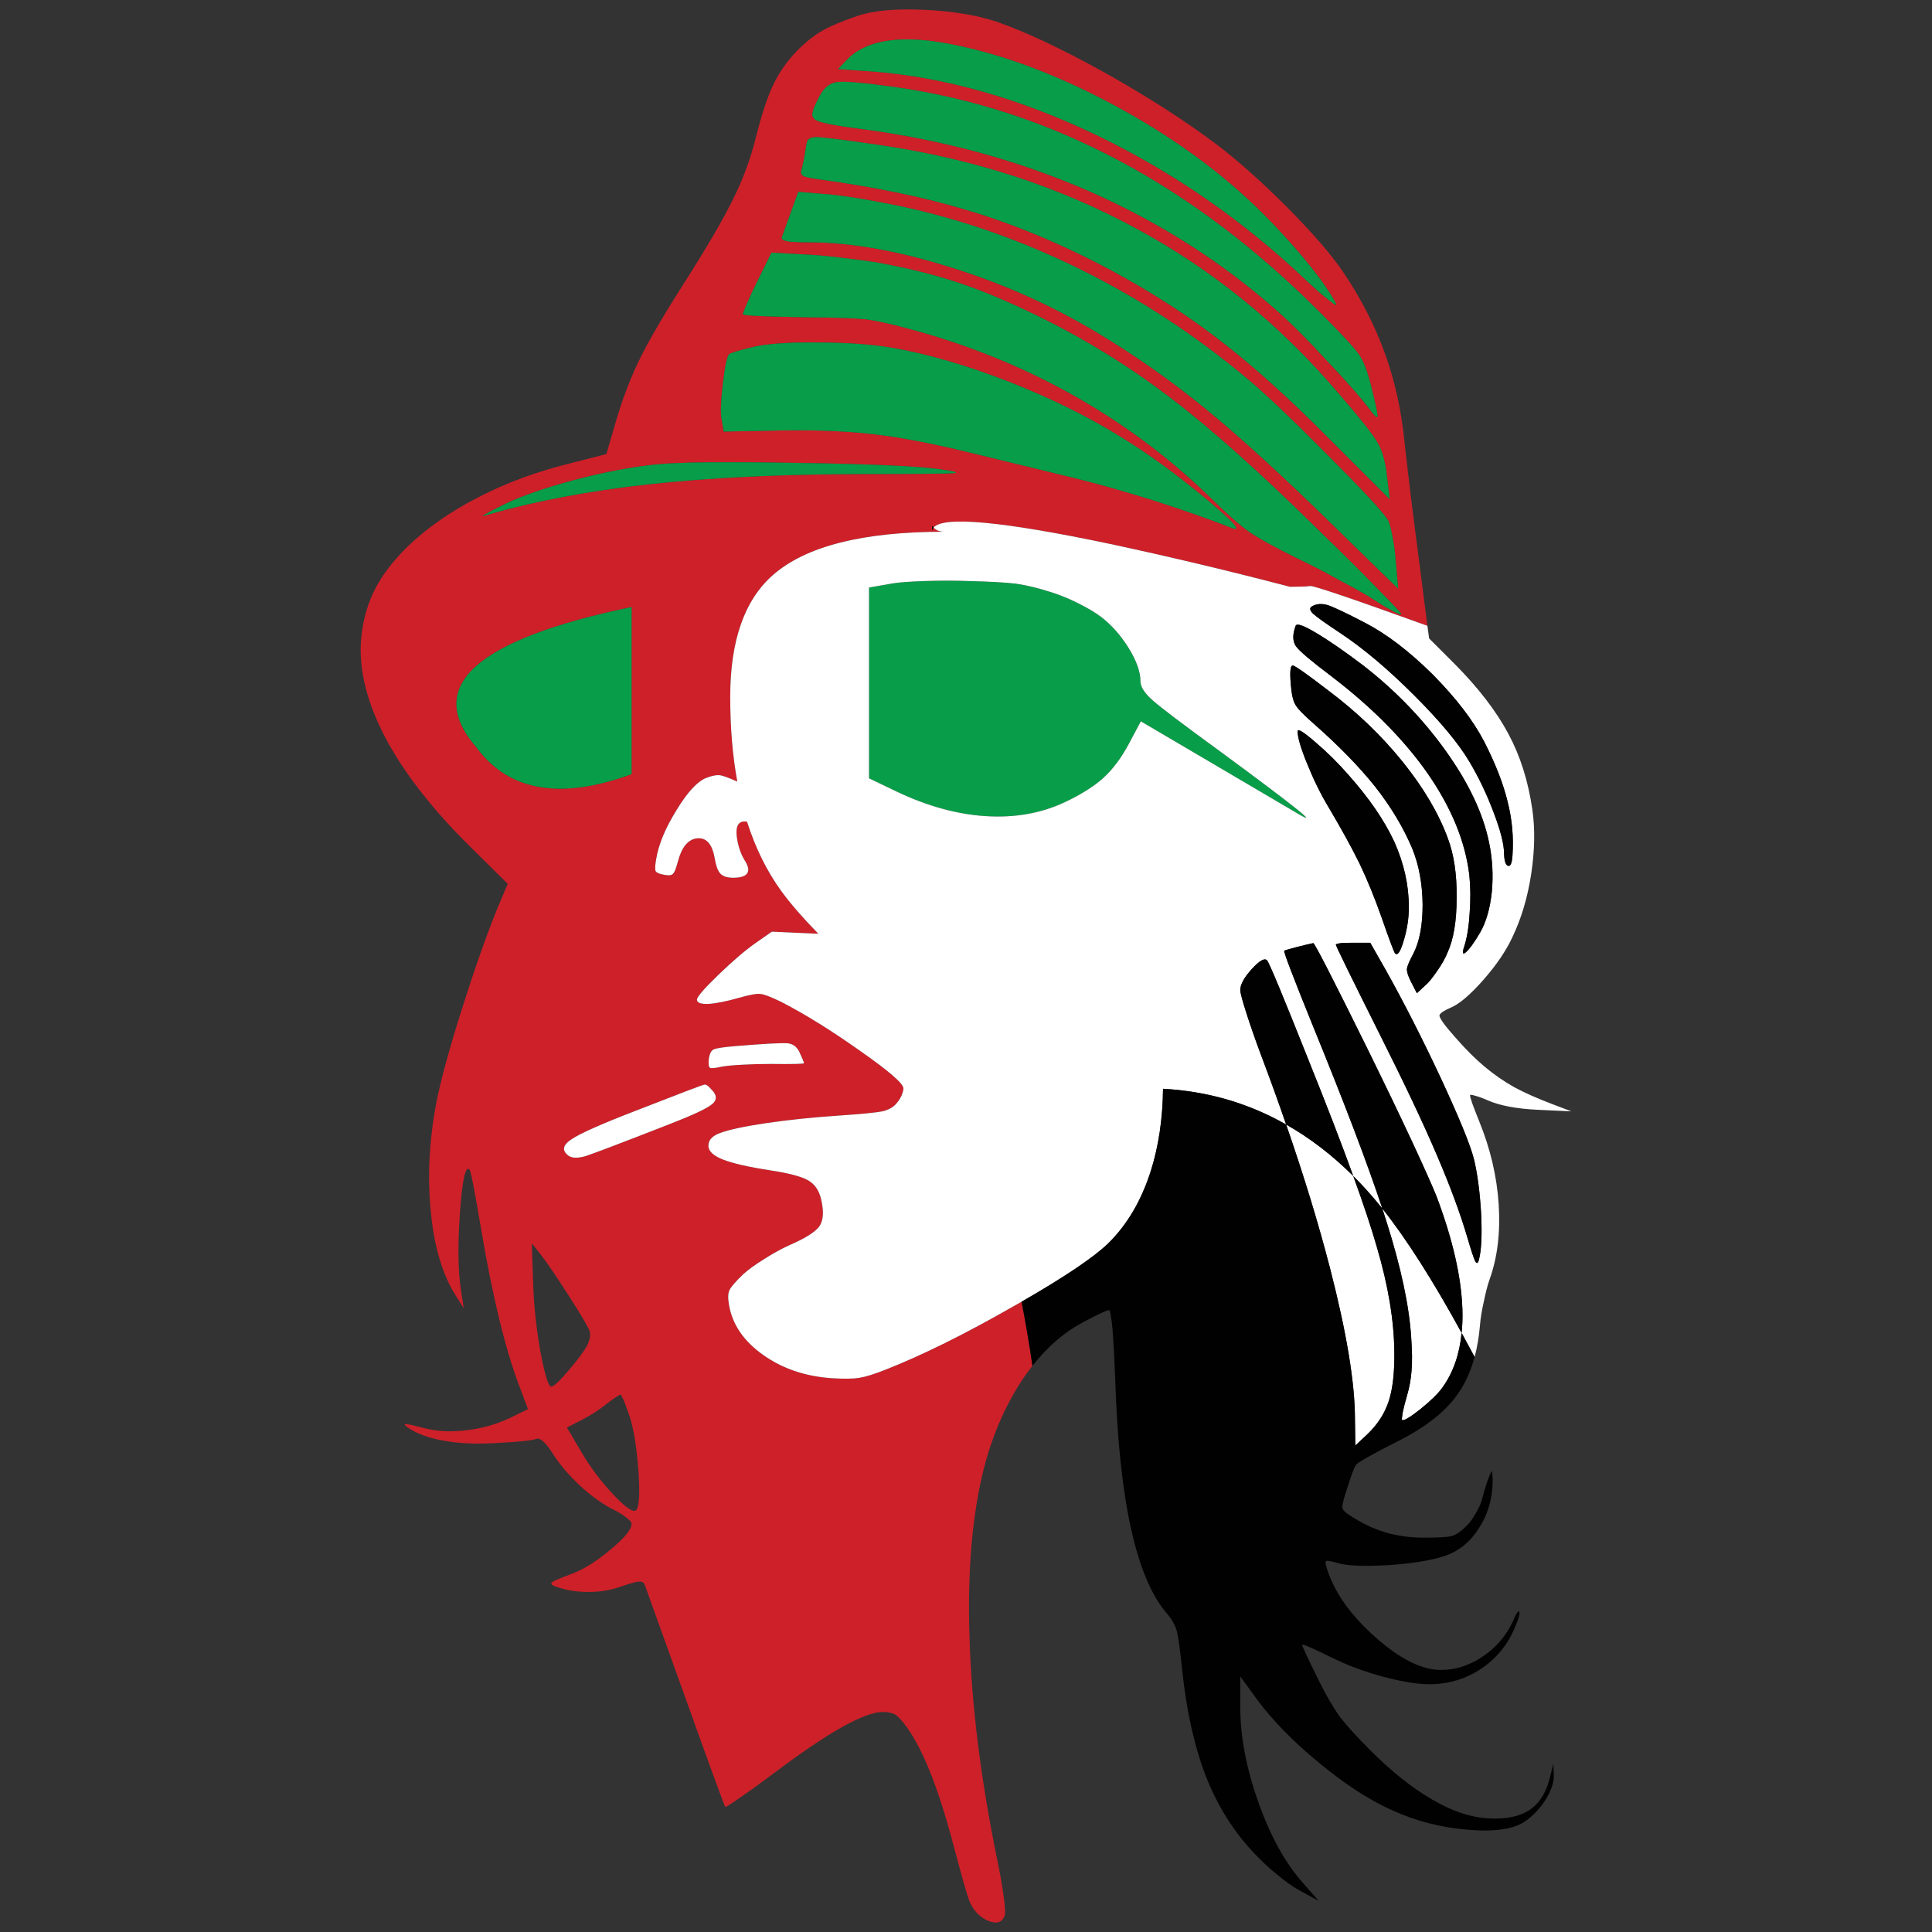 <?xml version="1.0" encoding="utf-8"?>
<!-- Generator: Adobe Illustrator 16.0.0, SVG Export Plug-In . SVG Version: 6.00 Build 0)  -->
<!DOCTYPE svg PUBLIC "-//W3C//DTD SVG 1.1//EN" "http://www.w3.org/Graphics/SVG/1.1/DTD/svg11.dtd">
<svg version="1.1" id="Layer_1" xmlns="http://www.w3.org/2000/svg" xmlns:xlink="http://www.w3.org/1999/xlink" x="0px" y="0px"
	 width="300px" height="300px" viewBox="0 0 300 300" enable-background="new 0 0 300 300" xml:space="preserve">
<rect x="0" y="0" width="300" height="300" fill="#333333" stroke="none"/>
<g>
	<path fill-rule="evenodd" clip-rule="evenodd" fill="#CE2029" d="M221.647,97.17c-11.588-4.185-17.653-6.243-18.197-6.174
		c-0.594,0.079-1.643,0.118-3.146,0.118c-9.38-2.454-18.682-4.67-27.903-6.649c-16.734-3.52-25.876-4.371-27.428-2.554
		c-0.065-0.069-0.125-0.147-0.178-0.237c-0.04-0.078-0.059,0.208-0.06,0.861c0.005-0.229,0.084-0.437,0.237-0.624
		c0.357,0.423,0.892,0.64,1.603,0.654c-12.596,0.008-21.442,2.245-26.538,6.708c-4.433,3.879-6.649,10.192-6.649,18.939
		c0,4.771,0.367,9.155,1.099,13.15c-1.319-0.585-2.2-0.912-2.642-0.979c-0.554-0.08-1.286,0.059-2.197,0.415
		c-1.385,0.554-2.929,2.235-4.63,5.046c-1.742,2.811-2.791,5.363-3.146,7.659c-0.159,0.909-0.179,1.503-0.06,1.78
		c0.158,0.237,0.574,0.417,1.247,0.534c0.712,0.158,1.188,0.119,1.424-0.117c0.238-0.2,0.495-0.833,0.771-1.901
		c0.594-2.255,1.584-3.464,2.969-3.62c1.425-0.158,2.335,0.83,2.731,2.967c0.197,1.228,0.494,2.058,0.89,2.494
		c0.396,0.436,1.069,0.653,2.019,0.653c1.108,0,1.821-0.218,2.138-0.653c0.316-0.396,0.237-1.009-0.238-1.841
		c-0.594-0.91-1.01-1.979-1.247-3.206c-0.238-1.227-0.198-2.078,0.119-2.553c0.28-0.42,0.735-0.568,1.365-0.445
		c1.295,4.063,3.057,7.635,5.283,10.716c1.362,1.889,3.292,4.115,5.788,6.68l-7.212-0.327l-2.553,1.781
		c-1.583,1.108-3.503,2.751-5.759,4.928c-2.216,2.139-3.325,3.424-3.325,3.858c0,0.477,0.594,0.694,1.781,0.655
		c1.227-0.081,2.81-0.397,4.749-0.951c1.663-0.476,2.771-0.673,3.325-0.594c0.554,0.039,1.643,0.455,3.266,1.247
		c3.681,1.899,7.757,4.433,12.229,7.599c4.473,3.128,6.708,5.066,6.708,5.817c0,0.278-0.099,0.654-0.297,1.13
		c-0.198,0.435-0.455,0.83-0.771,1.188c-0.475,0.594-1.208,1.009-2.197,1.244c-0.989,0.2-3.225,0.417-6.708,0.655
		c-4.116,0.275-7.916,0.672-11.399,1.187c-3.483,0.516-5.917,1.049-7.303,1.603c-1.068,0.437-1.603,1.069-1.603,1.899
		c0,0.833,0.752,1.545,2.256,2.139c1.504,0.594,3.918,1.147,7.242,1.663c2.89,0.434,4.869,0.948,5.938,1.541
		c1.068,0.595,1.761,1.604,2.078,3.03c0.436,1.858,0.337,3.243-0.297,4.155c-0.633,0.869-2.176,1.84-4.63,2.907
		c-1.307,0.595-2.632,1.327-3.978,2.197c-1.346,0.832-2.415,1.604-3.206,2.316c-1.227,1.188-1.939,2.018-2.137,2.493
		c-0.237,0.476-0.257,1.248-0.059,2.315c0.515,3.008,2.275,5.581,5.284,7.719c3.008,2.136,6.57,3.345,10.686,3.621
		c1.86,0.117,3.285,0.099,4.274-0.06c0.99-0.159,2.375-0.595,4.156-1.307c5.621-2.216,12.171-5.462,19.652-9.736
		c0.468-0.265,0.923-0.521,1.365-0.772c0.623,3.166,1.188,6.48,1.691,9.945c-0.493,0.628-0.978,1.292-1.454,1.989
		c-2.691,4.037-4.71,8.648-6.056,13.833c-1.86,7.282-2.612,16.128-2.255,26.538c0.316,10.408,1.741,21.827,4.274,34.256
		c0.435,2.057,0.772,3.957,1.01,5.699c0.237,1.7,0.296,2.71,0.178,3.027c-0.356,1.108-1.228,1.386-2.612,0.831
		c-1.346-0.594-2.315-1.643-2.909-3.146c-0.317-0.793-1.148-3.72-2.494-8.786c-2.256-8.55-4.65-14.585-7.183-18.107
		c-0.712-0.991-1.307-1.643-1.781-1.96c-0.475-0.275-1.128-0.415-1.958-0.415c-2.85,0-8.431,3.126-16.743,9.38
		c-2.058,1.543-3.839,2.83-5.343,3.86c-1.504,1.067-2.296,1.563-2.375,1.483c-0.158-0.199-2.216-5.818-6.174-16.862l-6.293-17.514
		c-0.158-0.435-0.436-0.633-0.832-0.594c-0.435,0-1.405,0.258-2.909,0.772c-1.662,0.594-3.403,0.87-5.224,0.831
		c-1.781,0-3.463-0.297-5.046-0.89c-0.554-0.199-0.673-0.417-0.356-0.653c0.277-0.198,1.208-0.594,2.791-1.188
		c1.9-0.672,3.958-1.938,6.174-3.8c2.216-1.82,3.325-3.166,3.325-4.037c0-0.237-0.257-0.553-0.771-0.95
		c-0.555-0.437-1.188-0.83-1.9-1.187c-1.702-0.831-3.462-2.079-5.284-3.741c-1.82-1.701-3.265-3.403-4.333-5.104
		c-1.108-1.742-1.959-2.475-2.553-2.197c-0.594,0.237-2.791,0.455-6.59,0.653c-2.968,0.157-5.601,0.021-7.896-0.416
		c-2.335-0.436-4.136-1.108-5.402-2.019c-0.515-0.355-0.633-0.534-0.356-0.534c0.316,0,1.227,0.198,2.731,0.594
		c2.058,0.554,4.314,0.673,6.769,0.356c2.414-0.278,4.689-0.93,6.827-1.96l2.672-1.306l-1.425-3.8
		c-2.137-5.659-4.097-13.753-5.878-24.281c-0.989-5.898-1.583-8.945-1.781-9.144c-0.633-0.594-1.128,1.661-1.484,6.769
		c-0.356,5.066-0.297,9.103,0.178,12.11l0.415,2.672l-1.246-1.959c-2.058-3.245-3.344-7.56-3.859-12.941
		c-0.554-5.383-0.277-11.023,0.831-16.92c0.633-3.325,1.939-8.135,3.918-14.428c1.979-6.255,3.799-11.438,5.461-15.555l1.722-4.098
		l-6.352-6.291c-5.581-5.582-9.796-11.043-12.646-16.387c-2.81-5.383-4.077-10.33-3.799-14.842c0.198-2.889,0.871-5.521,2.018-7.896
		c1.148-2.335,2.89-4.65,5.225-6.946c3.008-2.889,6.668-5.442,10.983-7.658c4.274-2.216,9.043-3.978,14.308-5.284l5.581-1.425
		l1.543-5.284c1.029-3.483,2.256-6.669,3.681-9.559c1.425-2.89,3.74-6.848,6.946-11.874c3.482-5.462,5.996-9.776,7.54-12.943
		c1.543-3.086,2.731-6.332,3.562-9.736c0.871-3.443,1.761-6.115,2.671-8.015s2.138-3.642,3.681-5.224
		c1.385-1.386,2.711-2.435,3.978-3.147c1.267-0.712,3.068-1.464,5.403-2.256c2.454-0.831,5.877-1.148,10.271-0.95
		c4.393,0.198,8.153,0.811,11.279,1.84c4.473,1.544,10.034,4.156,16.683,7.837c6.65,3.72,12.488,7.46,17.514,11.221
		c3.325,2.533,6.967,5.779,10.925,9.736c3.957,3.997,6.827,7.302,8.608,9.915c2.81,4.116,5.007,8.371,6.59,12.765
		c1.583,4.353,2.612,9.043,3.088,14.07c0.593,5.343,1.346,11.458,2.255,18.345L221.647,97.17z M216.155,82.981
		c-0.237-1.187-0.455-1.939-0.653-2.256c-0.871-1.346-4.037-4.75-9.499-10.211c-5.422-5.462-9.479-9.321-12.171-11.577
		c-8.113-6.808-16.762-12.488-25.943-17.04c-9.183-4.551-18.602-7.856-28.26-9.915c-5.027-1.029-8.846-1.642-11.458-1.84
		l-4.215-0.356l-2.553,7.064c-0.079,0.277,0.178,0.475,0.771,0.594c0.594,0.118,1.722,0.178,3.384,0.178
		c6.452,0,13.715,1.267,21.789,3.8c8.114,2.493,15.712,5.857,22.797,10.092c5.977,3.563,11.676,7.56,17.098,11.993
		c5.423,4.433,12.131,10.568,20.126,18.404l9.737,9.5l-0.415-4.75C216.57,85.356,216.393,84.129,216.155,82.981z M193.951,82.566
		c1.426,0.989,3.938,2.375,7.54,4.156c2.098,0.989,4.314,2.137,6.649,3.443c2.335,1.227,4.076,2.216,5.225,2.968
		c1.146,0.752,2.137,1.346,2.969,1.781c0.83,0.436,1.246,0.575,1.246,0.417c0-0.119-1.246-1.445-3.74-3.979
		c-2.453-2.533-5.442-5.501-8.965-8.905c-9.063-8.944-16.741-15.812-23.035-20.601c-6.372-4.869-13.18-9.084-20.423-12.646
		c-4.433-2.177-8.331-3.839-11.695-4.987c-3.365-1.188-7.144-2.196-11.339-3.028c-1.623-0.356-3.622-0.673-5.997-0.95
		c-2.414-0.317-4.492-0.535-6.233-0.653l-6.353-0.356l-2.255,4.572c-0.594,1.188-1.108,2.295-1.543,3.324
		c-0.436,0.989-0.653,1.543-0.653,1.662s0.931,0.218,2.79,0.297c1.9,0.08,4.176,0.139,6.828,0.178
		c4.433,0.04,7.52,0.138,9.262,0.296c1.741,0.198,4.175,0.732,7.302,1.604c8.787,2.375,17.059,5.72,24.816,10.033
		c7.718,4.314,14.724,9.479,21.017,15.495C190.33,79.617,192.526,81.576,193.951,82.566z M191.102,81.912
		c1.939,0.792,0.613-0.732-3.978-4.571c-4.591-3.8-8.925-6.946-13.002-9.44c-5.225-3.246-11.082-6.134-17.573-8.667
		c-6.53-2.533-12.526-4.274-17.989-5.225c-3.325-0.554-7.263-0.831-11.814-0.831c-4.552-0.04-7.916,0.217-10.093,0.771
		c-2.097,0.515-3.245,0.871-3.443,1.069c-0.316,0.316-0.633,1.801-0.95,4.452c-0.316,2.652-0.396,4.473-0.238,5.462l0.356,2.078
		l9.321-0.178c5.265-0.079,9.935,0.119,14.012,0.594c4.116,0.475,9.083,1.424,14.901,2.85l16.089,3.918
		c3.562,0.871,7.697,2.039,12.408,3.503C183.779,79.202,187.776,80.607,191.102,81.912z M213.899,68.733
		c-0.712-1.267-2.751-3.839-6.115-7.718c-9.024-10.608-19.513-19.137-31.466-25.588c-11.913-6.451-25.112-10.746-39.599-12.883
		c-5.937-0.871-9.32-1.287-10.152-1.247c-0.594,0.039-0.99,0.217-1.188,0.534c-0.079,0.159-0.178,0.633-0.297,1.425
		c-0.198,1.306-0.416,2.375-0.653,3.206c-0.119,0.396,0,0.692,0.356,0.891c0.355,0.158,1.108,0.316,2.255,0.475
		c8.747,1.188,16.406,2.771,22.976,4.75c6.569,1.939,13.239,4.631,20.007,8.074c6.729,3.444,12.824,7.224,18.286,11.34
		c5.501,4.116,11.537,9.499,18.107,16.148l9.38,9.38l-0.415-3.443C215.146,71.78,214.651,69.999,213.899,68.733z M212.83,59.649
		c-0.554-2.177-1.167-3.721-1.84-4.631c-0.673-0.989-2.593-3.067-5.759-6.234c-19.869-20.027-41.954-31.782-66.255-35.265
		c-4.868-0.673-7.856-0.931-8.965-0.772c-1.147,0.119-2.078,0.871-2.791,2.257c-0.594,1.147-0.93,1.919-1.009,2.314
		c-0.159,0.555-0.04,0.971,0.356,1.248c0.515,0.436,2.968,0.93,7.362,1.484c12.546,1.663,24.261,4.868,35.145,9.618
		c10.885,4.79,20.602,10.963,29.15,18.523c2.296,2.019,4.928,4.651,7.896,7.896c3.047,3.206,5.362,5.858,6.946,7.956
		c0.594,0.792,0.87,0.93,0.831,0.416C213.859,63.904,213.504,62.301,212.83,59.649z M206.419,46.648
		c0.871,0.712,1.207,0.871,1.01,0.475c-0.911-1.781-2.534-4.077-4.869-6.887c-2.296-2.771-4.809-5.481-7.54-8.133
		c-6.135-5.898-13.457-11.142-21.967-15.733c-8.548-4.591-16.702-7.698-24.459-9.321c-8.312-1.781-14.031-1.009-17.158,2.315
		l-1.306,1.366l5.225,0.356c11.32,0.871,22.976,4.175,34.969,9.915c11.952,5.779,22.777,13.279,32.475,22.501
		C204.302,44.926,205.509,45.975,206.419,46.648z M101.871,72.117c-3.8,0.396-7.976,1.188-12.527,2.375
		c-4.592,1.228-8.213,2.474-10.865,3.741c-3.008,1.504-4.097,2.117-3.265,1.84c7.599-2.216,16.088-3.839,25.47-4.869
		c9.38-1.029,20.403-1.563,33.067-1.603c8.272,0,13.002-0.04,14.189-0.119c1.148-0.08,0.376-0.296-2.315-0.653
		c-3.641-0.475-10.983-0.792-22.026-0.95C112.597,71.681,105.354,71.76,101.871,72.117z M82.576,193.05l0.237,6.828
		c0.119,3.207,0.495,6.591,1.128,10.152c0.672,3.523,1.227,5.284,1.662,5.284c0.356,0,1.247-0.83,2.672-2.493
		c1.425-1.664,2.394-2.969,2.909-3.919c0.435-0.87,0.554-1.622,0.356-2.255c-0.238-0.633-1.188-2.256-2.85-4.869
		c-2.255-3.522-3.839-5.856-4.75-7.004L82.576,193.05z M110.597,171.44c0.792-0.672,0.732-1.444-0.178-2.314
		c-0.435-0.514-0.772-0.753-1.01-0.714c-0.197,0-3.74,1.347-10.626,4.038c-5.343,2.059-8.688,3.542-10.034,4.452
		c-1.385,0.912-1.543,1.762-0.475,2.554c0.554,0.396,1.445,0.415,2.671,0.06c1.227-0.396,5.541-2.039,12.942-4.927
		C107.57,173.162,109.806,172.114,110.597,171.44z M124.134,163.366c-0.396-0.83-1.009-1.285-1.84-1.365
		c-0.911-0.079-3.522,0.06-7.837,0.416c-2.018,0.158-3.225,0.337-3.621,0.534c-0.396,0.157-0.653,0.654-0.771,1.484
		c-0.079,0.792-0.02,1.247,0.178,1.366c0.159,0.117,0.792,0.059,1.9-0.18c0.633-0.117,1.682-0.218,3.146-0.296
		c1.465-0.079,2.91-0.118,4.334-0.118c3.483,0.039,5.224,0,5.224-0.119S124.608,164.396,124.134,163.366z M74.026,116.109
		c5.027,6.768,13.042,8.134,24.044,4.096V94.262C73.769,99.328,65.754,106.61,74.026,116.109z M99.139,228.375
		c-0.277-3.641-0.732-6.45-1.365-8.43c-0.316-0.911-0.613-1.722-0.891-2.434c-0.277-0.634-0.455-0.95-0.535-0.95
		c-0.237,0.039-0.95,0.515-2.137,1.424c-1.187,0.951-2.513,1.802-3.978,2.554l-2.197,1.128l2.197,3.74
		c1.385,2.374,3.048,4.591,4.987,6.649c1.939,2.058,3.127,2.869,3.562,2.435C99.258,234.016,99.377,231.978,99.139,228.375z"/>
	<path fill-rule="evenodd" clip-rule="evenodd" fill="#089E49" d="M206.419,46.648c-0.91-0.673-2.117-1.722-3.621-3.146
		c-9.697-9.223-20.522-16.723-32.475-22.501c-11.993-5.739-23.649-9.044-34.969-9.915l-5.225-0.356l1.306-1.366
		c3.127-3.325,8.846-4.097,17.158-2.315c7.757,1.623,15.911,4.73,24.459,9.321c8.51,4.591,15.832,9.835,21.967,15.733
		c2.731,2.652,5.244,5.363,7.54,8.133c2.335,2.81,3.958,5.105,4.869,6.887C207.626,47.519,207.29,47.36,206.419,46.648z
		 M212.83,59.649c0.674,2.651,1.029,4.255,1.069,4.809c0.039,0.514-0.237,0.375-0.831-0.416c-1.584-2.097-3.899-4.75-6.946-7.956
		c-2.969-3.245-5.601-5.877-7.896-7.896c-8.549-7.56-18.266-13.733-29.15-18.523c-10.884-4.75-22.599-7.955-35.145-9.618
		c-4.394-0.554-6.847-1.048-7.362-1.484c-0.396-0.277-0.515-0.693-0.356-1.248c0.079-0.395,0.415-1.167,1.009-2.314
		c0.712-1.386,1.643-2.138,2.791-2.257c1.108-0.158,4.097,0.1,8.965,0.772c24.301,3.482,46.386,15.237,66.255,35.265
		c3.166,3.167,5.086,5.245,5.759,6.234C211.663,55.929,212.276,57.473,212.83,59.649z M213.899,68.733
		c0.752,1.266,1.247,3.047,1.484,5.343l0.415,3.443l-9.38-9.38c-6.57-6.65-12.606-12.032-18.107-16.148
		c-5.462-4.117-11.558-7.896-18.286-11.34c-6.768-3.443-13.438-6.134-20.007-8.074c-6.57-1.979-14.229-3.562-22.976-4.75
		c-1.147-0.158-1.9-0.316-2.255-0.475c-0.356-0.199-0.476-0.496-0.356-0.891c0.237-0.831,0.455-1.9,0.653-3.206
		c0.119-0.792,0.218-1.266,0.297-1.425c0.198-0.317,0.594-0.495,1.188-0.534c0.832-0.04,4.215,0.376,10.152,1.247
		c14.486,2.137,27.686,6.432,39.599,12.883c11.953,6.452,22.441,14.98,31.466,25.588C211.148,64.894,213.188,67.466,213.899,68.733z
		 M191.102,81.912c-3.325-1.305-7.322-2.71-11.992-4.214c-4.711-1.465-8.847-2.633-12.408-3.503l-16.089-3.918
		c-5.817-1.425-10.785-2.375-14.901-2.85c-4.077-0.475-8.747-0.673-14.012-0.594l-9.321,0.178l-0.356-2.078
		c-0.158-0.99-0.078-2.81,0.238-5.462c0.317-2.651,0.633-4.136,0.95-4.452c0.198-0.198,1.346-0.554,3.443-1.069
		c2.177-0.554,5.541-0.811,10.093-0.771c4.552,0,8.49,0.277,11.814,0.831c5.462,0.95,11.458,2.691,17.989,5.225
		c6.491,2.533,12.349,5.422,17.573,8.667c4.077,2.494,8.411,5.64,13.002,9.44C191.715,81.18,193.041,82.704,191.102,81.912z
		 M193.951,82.566c-1.425-0.99-3.621-2.949-6.59-5.878c-6.293-6.016-13.299-11.181-21.017-15.495
		c-7.757-4.313-16.029-7.659-24.816-10.033c-3.127-0.871-5.562-1.405-7.302-1.604c-1.742-0.158-4.829-0.257-9.262-0.296
		c-2.652-0.04-4.928-0.099-6.828-0.178c-1.859-0.079-2.79-0.178-2.79-0.297s0.217-0.673,0.653-1.662
		c0.436-1.029,0.95-2.137,1.543-3.324l2.255-4.572l6.353,0.356c1.741,0.119,3.819,0.336,6.233,0.653
		c2.375,0.277,4.374,0.594,5.997,0.95c4.195,0.832,7.975,1.84,11.339,3.028c3.364,1.147,7.263,2.81,11.695,4.987
		c7.243,3.562,14.051,7.777,20.423,12.646c6.294,4.789,13.972,11.656,23.035,20.601c3.522,3.404,6.512,6.373,8.965,8.905
		c2.494,2.533,3.74,3.859,3.74,3.979c0,0.158-0.416,0.02-1.246-0.417c-0.832-0.435-1.822-1.029-2.969-1.781
		c-1.148-0.752-2.89-1.741-5.225-2.968c-2.335-1.307-4.552-2.454-6.649-3.443C197.889,84.941,195.377,83.555,193.951,82.566z
		 M216.155,82.981c0.237,1.147,0.415,2.375,0.535,3.681l0.415,4.75l-9.737-9.5c-7.995-7.836-14.703-13.971-20.126-18.404
		c-5.422-4.433-11.121-8.43-17.098-11.993c-7.085-4.235-14.684-7.599-22.797-10.092c-8.074-2.533-15.337-3.8-21.789-3.8
		c-1.662,0-2.79-0.06-3.384-0.178c-0.594-0.119-0.851-0.317-0.771-0.594l2.553-7.064l4.215,0.356
		c2.613,0.198,6.432,0.811,11.458,1.84c9.658,2.059,19.077,5.363,28.26,9.915c9.182,4.551,17.83,10.231,25.943,17.04
		c2.691,2.255,6.749,6.114,12.171,11.577c5.462,5.461,8.628,8.865,9.499,10.211C215.7,81.042,215.918,81.794,216.155,82.981z
		 M201.491,126.321l-24.342-14.309l-1.899,3.563c-1.148,2.138-2.453,3.879-3.918,5.225c-1.504,1.345-3.522,2.612-6.056,3.799
		c-3.642,1.702-7.698,2.415-12.171,2.137c-4.472-0.276-9.083-1.543-13.833-3.799l-4.334-2.078V91.234l3.741-0.653
		c0.989-0.158,2.632-0.277,4.927-0.356c2.335-0.079,4.592-0.079,6.768,0c3.325,0.08,5.798,0.218,7.42,0.416
		c1.623,0.238,3.425,0.673,5.403,1.307c1.386,0.435,2.791,1.009,4.215,1.722c1.426,0.712,2.593,1.405,3.503,2.078
		c1.662,1.266,3.107,2.889,4.334,4.868c1.227,1.979,1.84,3.701,1.84,5.165c0,0.871,0.635,1.86,1.9,2.969
		c1.188,1.068,4.69,3.72,10.509,7.956C201.175,125.291,205.172,128.497,201.491,126.321z M101.871,72.117
		c3.483-0.356,10.726-0.436,21.729-0.237c11.043,0.158,18.385,0.475,22.026,0.95c2.691,0.357,3.463,0.574,2.315,0.653
		c-1.188,0.079-5.917,0.119-14.189,0.119c-12.665,0.04-23.688,0.574-33.067,1.603c-9.381,1.029-17.871,2.652-25.47,4.869
		c-0.832,0.277,0.257-0.336,3.265-1.84c2.652-1.268,6.273-2.514,10.865-3.741C93.895,73.304,98.071,72.513,101.871,72.117z
		 M74.026,116.109c-8.272-9.499-0.257-16.781,24.044-21.847v25.943C87.068,124.243,79.053,122.877,74.026,116.109z"/>
	<path fill-rule="evenodd" clip-rule="evenodd" fill="#FFFFFF" d="M210.1,146.389c-0.713,0-1.346,0.018-1.9,0.058
		c-0.514,0.079-0.771,0.159-0.771,0.238c0,0.198,2.295,4.888,6.886,14.07c3.801,7.561,6.729,13.754,8.787,18.583
		c2.059,4.789,3.641,9.063,4.749,12.822c0.554,1.9,0.95,3.107,1.188,3.622c0.238,0.476,0.436,0.437,0.594-0.118
		c0.396-1.466,0.516-3.88,0.355-7.244c-0.196-3.363-0.573-6.193-1.127-8.489c-0.593-2.256-2.295-6.411-5.106-12.467
		c-2.849-6.096-5.698-11.696-8.549-16.802l-2.434-4.273H210.1z M228.979,210.713c-0.685-1.284-1.356-2.53-2.02-3.74
		c0.121-1.15,0.161-2.369,0.12-3.65c-0.159-4.986-1.484-10.806-3.979-17.454c-0.555-1.426-1.86-4.355-3.918-8.787
		c-2.02-4.313-4.195-8.846-6.531-13.596c-5.62-11.399-8.529-17.079-8.728-17.039c-0.751,0.159-1.662,0.376-2.73,0.653
		c-1.068,0.276-1.662,0.455-1.781,0.533c-0.119,0.159,1.385,4.098,4.512,11.816c4.864,11.908,8.437,21.308,10.716,28.2
		c-0.901-1.125-1.782-2.154-2.641-3.088c-0.614-0.67-1.237-1.323-1.871-1.959c-1.805-4.98-4.11-10.957-6.916-17.93
		c-3.997-10.053-6.154-15.237-6.471-15.555c-0.396-0.396-1.188,0.06-2.375,1.365c-1.188,1.307-1.781,2.396-1.781,3.266
		c0,0.396,0.316,1.583,0.949,3.563c0.634,1.979,1.386,4.136,2.257,6.471c1.401,3.71,2.707,7.32,3.918,10.835
		c-5.852-3.326-12.224-5.178-19.116-5.551c-0.052,4.666-0.685,8.921-1.9,12.764c-1.465,4.593-3.661,8.332-6.59,11.22
		c-2.264,2.189-6.756,5.219-13.477,9.084c-0.442,0.251-0.897,0.508-1.365,0.772c-7.481,4.274-14.031,7.521-19.652,9.736
		c-1.781,0.712-3.166,1.147-4.156,1.307c-0.989,0.158-2.414,0.177-4.274,0.06c-4.116-0.276-7.678-1.485-10.686-3.621
		c-3.009-2.138-4.77-4.711-5.284-7.719c-0.198-1.067-0.178-1.84,0.059-2.315c0.198-0.476,0.91-1.306,2.137-2.493
		c0.792-0.712,1.86-1.484,3.206-2.316c1.346-0.87,2.671-1.603,3.978-2.197c2.454-1.067,3.997-2.038,4.63-2.907
		c0.634-0.912,0.732-2.297,0.297-4.155c-0.317-1.426-1.009-2.436-2.078-3.03c-1.069-0.593-3.048-1.107-5.938-1.541
		c-3.324-0.516-5.738-1.069-7.242-1.663c-1.504-0.594-2.256-1.306-2.256-2.139c0-0.83,0.535-1.463,1.603-1.899
		c1.386-0.554,3.82-1.087,7.303-1.603c3.483-0.515,7.283-0.911,11.399-1.187c3.483-0.238,5.719-0.455,6.708-0.655
		c0.989-0.235,1.722-0.65,2.197-1.244c0.317-0.357,0.574-0.753,0.771-1.188c0.198-0.476,0.297-0.852,0.297-1.13
		c0-0.751-2.236-2.689-6.708-5.817c-4.473-3.166-8.548-5.699-12.229-7.599c-1.623-0.792-2.712-1.208-3.266-1.247
		c-0.554-0.079-1.662,0.118-3.325,0.594c-1.939,0.554-3.522,0.87-4.749,0.951c-1.188,0.039-1.781-0.179-1.781-0.655
		c0-0.435,1.108-1.72,3.325-3.858c2.256-2.177,4.176-3.819,5.759-4.928l2.553-1.781l7.212,0.327
		c-2.496-2.564-4.426-4.791-5.788-6.68c-2.227-3.081-3.988-6.653-5.283-10.716c-0.63-0.123-1.085,0.025-1.365,0.445
		c-0.317,0.475-0.357,1.326-0.119,2.553c0.237,1.228,0.652,2.296,1.247,3.206c0.475,0.832,0.554,1.445,0.238,1.841
		c-0.317,0.436-1.029,0.653-2.138,0.653c-0.95,0-1.623-0.218-2.019-0.653c-0.396-0.437-0.693-1.267-0.89-2.494
		c-0.396-2.137-1.307-3.125-2.731-2.967c-1.385,0.156-2.375,1.365-2.969,3.62c-0.277,1.068-0.534,1.701-0.771,1.901
		c-0.237,0.236-0.712,0.275-1.424,0.117c-0.673-0.117-1.089-0.297-1.247-0.534c-0.119-0.277-0.1-0.871,0.06-1.78
		c0.356-2.296,1.405-4.849,3.146-7.659c1.702-2.811,3.246-4.492,4.63-5.046c0.911-0.356,1.643-0.495,2.197-0.415
		c0.442,0.067,1.323,0.394,2.642,0.979c-0.732-3.995-1.099-8.379-1.099-13.15c0-8.747,2.217-15.06,6.649-18.939
		c5.096-4.464,13.942-6.701,26.538-6.708c-0.711-0.014-1.246-0.231-1.603-0.654c1.552-1.817,10.694-0.966,27.428,2.554
		c9.222,1.979,18.523,4.195,27.903,6.649c1.504,0,2.553-0.04,3.146-0.118c0.544-0.069,6.609,1.989,18.197,6.174l0.267,1.959
		l4.038,4.038c3.641,3.681,6.391,7.263,8.252,10.746c1.859,3.443,3.106,7.381,3.739,11.815c0.437,2.968,0.376,6.292-0.177,9.975
		c-0.555,3.641-1.525,6.905-2.91,9.796c-0.99,2.135-2.493,4.352-4.511,6.648c-2.059,2.335-3.761,3.78-5.107,4.335
		c-0.475,0.196-0.89,0.414-1.247,0.65c-0.316,0.239-0.474,0.417-0.474,0.536c0,0.436,0.812,1.563,2.435,3.384
		c1.621,1.859,3.146,3.384,4.57,4.57c1.465,1.228,3.008,2.296,4.631,3.207c1.623,0.87,3.582,1.741,5.879,2.611l2.968,1.127
		l-5.106-0.235c-3.404-0.158-6.035-0.654-7.896-1.484c-0.714-0.318-1.366-0.555-1.96-0.712c-0.515-0.159-0.771-0.179-0.771-0.061
		c0,0.357,0.475,1.703,1.424,4.037c1.742,4.274,2.751,8.588,3.028,12.943c0.277,4.353-0.197,8.231-1.425,11.635
		c-0.316,0.911-0.613,2.06-0.891,3.443c-0.316,1.387-0.515,2.613-0.594,3.681C229.654,207.584,229.377,209.217,228.979,210.713z
		 M204.4,98.298c-1.979-1.187-3.048-1.563-3.206-1.128c-0.515,1.346-0.494,2.415,0.06,3.206c0.554,0.752,2.354,2.276,5.402,4.572
		c6.332,4.828,11.339,9.875,15.021,15.139c3.681,5.304,5.838,10.547,6.472,15.732c0.197,1.86,0.217,3.839,0.059,5.938
		c-0.119,2.098-0.396,3.819-0.83,5.165c-0.357,1.069-0.277,1.386,0.236,0.95c0.555-0.476,1.287-1.483,2.197-3.028
		c0.949-1.624,1.563-3.741,1.84-6.353c0.238-2.572,0.1-5.106-0.415-7.6c-0.91-4.512-3.147-9.261-6.709-14.249
		c-3.563-4.986-7.836-9.419-12.823-13.298C208.774,101.128,206.34,99.447,204.4,98.298z M206.182,93.965
		c-0.95-0.277-1.762-0.218-2.435,0.178c-0.436,0.237-0.396,0.613,0.119,1.127c0.554,0.515,1.998,1.543,4.333,3.087
		c3.563,2.375,7.362,5.581,11.399,9.618c4.037,4.037,6.887,7.46,8.55,10.271c1.464,2.455,2.729,5.106,3.799,7.957
		c1.069,2.809,1.603,4.927,1.603,6.352c0.04,1.188,0.258,1.82,0.654,1.899c0.356,0.078,0.574-0.454,0.652-1.603
		c0.198-2.851-0.059-5.661-0.772-8.43c-0.672-2.771-1.879-5.859-3.62-9.263c-1.702-3.285-4.374-6.768-8.015-10.448
		c-3.642-3.602-7.145-6.273-10.509-8.015C209.051,95.191,207.131,94.281,206.182,93.965z M217.818,118.306
		c-3.285-4.076-7.145-7.777-11.577-11.102c-3.246-2.493-5.066-3.78-5.463-3.859c-0.396-0.079-0.515,0.851-0.355,2.791
		c0.118,1.583,0.355,2.672,0.712,3.265c0.316,0.594,1.247,1.563,2.79,2.909c3.919,3.443,7.125,6.729,9.618,9.855
		c2.453,3.126,4.374,6.332,5.759,9.617c1.029,2.533,1.563,5.422,1.604,8.669c0,3.205-0.476,5.737-1.425,7.599
		c-0.633,1.187-0.97,1.979-1.01,2.375c-0.039,0.435,0.158,1.089,0.594,1.958l0.95,1.841l1.722-1.602
		c0.436-0.476,0.95-1.148,1.544-2.021c0.633-0.909,1.128-1.799,1.483-2.672c0.95-2.057,1.425-4.907,1.425-8.548
		c0.041-3.602-0.415-6.669-1.365-9.201C223.398,126.3,221.063,122.343,217.818,118.306z M209.387,120.324
		c-1.622-1.86-3.344-3.562-5.165-5.105c-1.82-1.583-2.73-2.138-2.73-1.662c0,0.95,0.494,2.631,1.484,5.046
		c0.989,2.454,2.077,4.671,3.266,6.648c2.018,3.405,3.641,6.352,4.868,8.846c1.227,2.573,2.375,5.384,3.443,8.432
		c1.227,3.522,1.92,5.361,2.077,5.521c0.396,0.395,0.852-0.297,1.365-2.078c0.516-1.741,0.772-3.442,0.772-5.105
		c0-3.404-0.753-6.788-2.256-10.152C214.968,127.39,212.593,123.925,209.387,120.324z M201.491,126.321
		c3.681,2.176-0.316-1.03-11.992-9.618c-5.818-4.235-9.321-6.888-10.509-7.956c-1.266-1.108-1.9-2.098-1.9-2.969
		c0-1.464-0.613-3.186-1.84-5.165c-1.227-1.979-2.672-3.602-4.334-4.868c-0.91-0.673-2.077-1.366-3.503-2.078
		c-1.424-0.712-2.829-1.287-4.215-1.722c-1.979-0.633-3.78-1.069-5.403-1.307c-1.622-0.197-4.096-0.336-7.42-0.416
		c-2.176-0.079-4.433-0.079-6.768,0c-2.295,0.08-3.938,0.198-4.927,0.356l-3.741,0.653v29.625l4.334,2.078
		c4.75,2.256,9.36,3.523,13.833,3.799c4.473,0.277,8.529-0.436,12.171-2.137c2.533-1.187,4.552-2.454,6.056-3.799
		c1.465-1.346,2.77-3.087,3.918-5.225l1.899-3.563L201.491,126.321z M226.96,206.973c-0.331,3.348-1.322,6.169-2.969,8.461
		c-0.633,0.909-1.78,2.038-3.442,3.384c-1.662,1.306-2.612,1.86-2.851,1.662c-0.039-0.08,0-0.474,0.12-1.188
		c0.157-0.753,0.375-1.604,0.652-2.552c0.396-1.347,0.633-2.653,0.713-3.919c0.118-1.267,0.099-3.008-0.059-5.226
		c-0.317-4.867-1.584-10.805-3.801-17.811c-0.214-0.68-0.441-1.392-0.684-2.136C218.391,192.376,222.497,198.815,226.96,206.973z
		 M210.129,182.603c1.614,4.45,2.831,8.113,3.651,10.983c1.781,6.016,2.692,11.478,2.731,16.385c0.039,3.207-0.257,5.76-0.891,7.66
		c-0.633,1.899-1.742,3.602-3.325,5.104l-1.84,1.723l-0.06-4.098c0-5.619-1.286-13.416-3.859-23.391
		c-1.787-6.93-4.063-14.381-6.827-22.353C203.393,176.696,206.866,179.358,210.129,182.603z M124.134,163.366
		c0.475,1.03,0.712,1.604,0.712,1.723s-1.741,0.158-5.224,0.119c-1.424,0-2.869,0.039-4.334,0.118
		c-1.464,0.078-2.513,0.179-3.146,0.296c-1.108,0.238-1.741,0.297-1.9,0.18c-0.198-0.119-0.257-0.574-0.178-1.366
		c0.119-0.83,0.375-1.327,0.771-1.484c0.396-0.197,1.604-0.376,3.621-0.534c4.315-0.356,6.927-0.495,7.837-0.416
		C123.125,162.081,123.738,162.536,124.134,163.366z M110.597,171.44c-0.792,0.674-3.027,1.722-6.708,3.148
		c-7.401,2.888-11.716,4.53-12.942,4.927c-1.227,0.355-2.117,0.336-2.671-0.06c-1.069-0.792-0.911-1.642,0.475-2.554
		c1.346-0.91,4.691-2.394,10.034-4.452c6.887-2.691,10.429-4.038,10.626-4.038c0.238-0.039,0.575,0.2,1.01,0.714
		C111.33,169.996,111.389,170.769,110.597,171.44z"/>
	<path fill-rule="evenodd" clip-rule="evenodd" fill="#010101" d="M228.979,210.713c-0.624,2.287-1.534,4.256-2.73,5.907
		c-1.941,2.73-5.166,5.205-9.679,7.422c-1.504,0.752-2.85,1.465-4.037,2.137c-1.188,0.673-1.84,1.089-1.958,1.248
		c-0.317,0.475-0.792,1.741-1.426,3.799c-0.515,1.544-0.752,2.493-0.712,2.85c0.039,0.355,0.376,0.733,1.009,1.127
		c1.899,1.268,3.78,2.178,5.641,2.731c1.82,0.555,3.858,0.831,6.115,0.831c2.137,0,3.522-0.079,4.155-0.237
		c0.673-0.157,1.426-0.653,2.256-1.483c0.515-0.476,1.01-1.128,1.484-1.96c0.476-0.791,0.812-1.523,1.01-2.195
		c0.435-1.663,0.812-2.871,1.128-3.623c0.237-0.554,0.376-0.83,0.415-0.83c0.039,0.039,0.08,0.376,0.119,1.009
		c0.079,2.89-0.614,5.481-2.078,7.778c-1.424,2.295-3.345,3.799-5.759,4.51c-2.058,0.633-4.888,1.069-8.49,1.308
		c-3.641,0.198-6.174,0.098-7.599-0.297c-1.069-0.316-1.702-0.436-1.899-0.355c-0.158,0.078-0.139,0.436,0.059,1.068
		c1.148,3.72,3.642,7.282,7.481,10.686c3.839,3.443,7.262,5.165,10.27,5.165c2.257,0,4.414-0.692,6.472-2.077
		c2.059-1.386,3.602-3.167,4.631-5.344c0.594-1.386,0.949-1.92,1.068-1.603c0.119,0.316-0.139,1.188-0.771,2.611
		c-0.99,2.335-2.514,4.274-4.572,5.818c-2.097,1.544-4.433,2.454-7.004,2.731c-1.979,0.237-4.493-0.02-7.54-0.771
		c-3.049-0.713-5.997-1.741-8.847-3.088c-3.205-1.583-4.868-2.315-4.987-2.197c-0.079,0.08,0.812,1.999,2.672,5.76
		c1.147,2.294,2.216,4.116,3.206,5.463c1.029,1.345,2.593,3.065,4.69,5.164c3.324,3.324,6.53,5.876,9.617,7.658
		c3.049,1.78,5.898,2.751,8.551,2.91c2.77,0.197,4.966-0.238,6.589-1.307c1.583-1.068,2.651-2.831,3.207-5.284l0.474-1.899
		l0.059,1.84c0.041,1.029-0.355,2.236-1.188,3.621c-0.83,1.345-1.859,2.475-3.086,3.384c-1.781,1.308-4.77,1.781-8.965,1.427
		c-4.234-0.317-8.271-1.366-12.111-3.146c-3.483-1.584-7.203-4.018-11.161-7.304c-3.998-3.285-7.204-6.569-9.618-9.854l-2.553-3.503
		v4.689c0,4.631,0.93,9.559,2.791,14.783c1.859,5.265,4.155,9.439,6.886,12.527l2.494,2.849l-3.146-1.721
		c-0.871-0.476-1.979-1.267-3.325-2.375s-2.514-2.196-3.503-3.266c-3.206-3.364-5.72-7.361-7.54-11.991
		c-1.78-4.631-3.008-10.132-3.681-16.506c-0.316-3.086-0.594-5.105-0.831-6.055c-0.277-0.95-0.812-1.881-1.603-2.791
		c-4.71-5.502-7.362-17.572-7.956-36.215c-0.119-3.089-0.258-5.68-0.416-7.777c-0.197-2.019-0.375-3.029-0.533-3.029
		c-0.356,0-1.722,0.634-4.097,1.901c-2.843,1.504-5.445,3.749-7.808,6.738c-0.504-3.465-1.068-6.779-1.691-9.945
		c6.721-3.865,11.213-6.895,13.477-9.084c2.929-2.888,5.125-6.627,6.59-11.22c1.216-3.843,1.849-8.098,1.9-12.764
		c6.893,0.373,13.265,2.225,19.116,5.551c-1.211-3.515-2.517-7.125-3.918-10.835c-0.871-2.335-1.623-4.492-2.257-6.471
		c-0.633-1.979-0.949-3.166-0.949-3.563c0-0.869,0.594-1.959,1.781-3.266c1.188-1.306,1.979-1.761,2.375-1.365
		c0.316,0.317,2.474,5.502,6.471,15.555c2.806,6.973,5.111,12.949,6.916,17.93c0.634,0.636,1.257,1.289,1.871,1.959
		c0.858,0.934,1.739,1.963,2.641,3.088c-2.279-6.893-5.852-16.292-10.716-28.2c-3.127-7.719-4.631-11.657-4.512-11.816
		c0.119-0.078,0.713-0.257,1.781-0.533c1.068-0.277,1.979-0.494,2.73-0.653c0.198-0.04,3.107,5.64,8.728,17.039
		c2.336,4.75,4.512,9.282,6.531,13.596c2.058,4.432,3.363,7.361,3.918,8.787c2.494,6.648,3.819,12.468,3.979,17.454
		c0.041,1.281,0.001,2.5-0.12,3.65C227.623,208.183,228.295,209.429,228.979,210.713z M210.1,146.389h2.672l2.434,4.273
		c2.851,5.105,5.7,10.706,8.549,16.802c2.812,6.056,4.514,10.211,5.106,12.467c0.554,2.296,0.931,5.126,1.127,8.489
		c0.16,3.364,0.041,5.778-0.355,7.244c-0.158,0.555-0.355,0.594-0.594,0.118c-0.237-0.515-0.634-1.722-1.188-3.622
		c-1.108-3.76-2.69-8.033-4.749-12.822c-2.058-4.829-4.986-11.022-8.787-18.583c-4.591-9.183-6.886-13.872-6.886-14.07
		c0-0.079,0.257-0.159,0.771-0.238C208.754,146.406,209.387,146.389,210.1,146.389z M144.972,81.912
		c-0.153,0.188-0.232,0.396-0.237,0.624c0-0.652,0.02-0.939,0.06-0.861C144.847,81.765,144.907,81.843,144.972,81.912z
		 M206.182,93.965c0.949,0.316,2.869,1.227,5.759,2.73c3.364,1.742,6.867,4.414,10.509,8.015c3.641,3.681,6.313,7.164,8.015,10.448
		c1.741,3.404,2.948,6.492,3.62,9.263c0.714,2.769,0.971,5.58,0.772,8.43c-0.078,1.148-0.296,1.681-0.652,1.603
		c-0.396-0.079-0.614-0.712-0.654-1.899c0-1.425-0.533-3.543-1.603-6.352c-1.069-2.851-2.335-5.502-3.799-7.957
		c-1.663-2.81-4.513-6.234-8.55-10.271c-4.037-4.037-7.837-7.243-11.399-9.618c-2.335-1.544-3.779-2.573-4.333-3.087
		c-0.515-0.515-0.555-0.891-0.119-1.127C204.42,93.747,205.231,93.688,206.182,93.965z M204.4,98.298
		c1.939,1.148,4.374,2.83,7.303,5.046c4.987,3.879,9.261,8.312,12.823,13.298c3.562,4.987,5.799,9.737,6.709,14.249
		c0.515,2.493,0.653,5.027,0.415,7.6c-0.277,2.611-0.891,4.729-1.84,6.353c-0.91,1.545-1.643,2.553-2.197,3.028
		c-0.514,0.436-0.594,0.119-0.236-0.95c0.435-1.346,0.711-3.067,0.83-5.165c0.158-2.099,0.139-4.077-0.059-5.938
		c-0.634-5.186-2.791-10.429-6.472-15.732c-3.682-5.264-8.688-10.311-15.021-15.139c-3.048-2.296-4.849-3.82-5.402-4.572
		c-0.554-0.792-0.574-1.86-0.06-3.206C201.353,96.735,202.421,97.111,204.4,98.298z M209.387,120.324
		c3.206,3.601,5.581,7.065,7.125,10.39c1.503,3.364,2.256,6.748,2.256,10.152c0,1.663-0.257,3.364-0.772,5.105
		c-0.514,1.781-0.969,2.473-1.365,2.078c-0.157-0.159-0.851-1.998-2.077-5.521c-1.068-3.048-2.217-5.858-3.443-8.432
		c-1.228-2.494-2.851-5.441-4.868-8.846c-1.188-1.978-2.276-4.195-3.266-6.648c-0.99-2.415-1.484-4.097-1.484-5.046
		c0-0.476,0.91,0.079,2.73,1.662C206.043,116.762,207.765,118.464,209.387,120.324z M217.818,118.306
		c3.245,4.038,5.58,7.995,7.005,11.875c0.95,2.532,1.406,5.6,1.365,9.201c0,3.641-0.475,6.491-1.425,8.548
		c-0.355,0.873-0.851,1.763-1.483,2.672c-0.594,0.872-1.108,1.545-1.544,2.021l-1.722,1.602l-0.95-1.841
		c-0.436-0.869-0.633-1.523-0.594-1.958c0.04-0.396,0.377-1.188,1.01-2.375c0.949-1.861,1.425-4.394,1.425-7.599
		c-0.04-3.247-0.574-6.136-1.604-8.669c-1.385-3.285-3.306-6.491-5.759-9.617c-2.493-3.126-5.699-6.412-9.618-9.855
		c-1.543-1.346-2.474-2.315-2.79-2.909c-0.356-0.593-0.594-1.682-0.712-3.265c-0.159-1.939-0.04-2.87,0.355-2.791
		c0.396,0.079,2.217,1.366,5.463,3.859C210.674,110.529,214.533,114.229,217.818,118.306z M210.129,182.603
		c-3.263-3.244-6.736-5.906-10.419-7.985c2.764,7.972,5.04,15.423,6.827,22.353c2.573,9.975,3.859,17.771,3.859,23.391l0.06,4.098
		l1.84-1.723c1.583-1.503,2.692-3.205,3.325-5.104c0.634-1.9,0.93-4.453,0.891-7.66c-0.039-4.907-0.95-10.369-2.731-16.385
		C212.96,190.716,211.743,187.053,210.129,182.603z M226.96,206.973c-4.463-8.157-8.569-14.597-12.319-19.323
		c0.242,0.744,0.47,1.456,0.684,2.136c2.217,7.006,3.483,12.943,3.801,17.811c0.157,2.218,0.177,3.959,0.059,5.226
		c-0.08,1.266-0.316,2.572-0.713,3.919c-0.277,0.948-0.495,1.799-0.652,2.552c-0.12,0.714-0.159,1.107-0.12,1.188
		c0.238,0.198,1.188-0.356,2.851-1.662c1.662-1.346,2.81-2.475,3.442-3.384C225.638,213.142,226.629,210.32,226.96,206.973z"/>
</g>
</svg>
